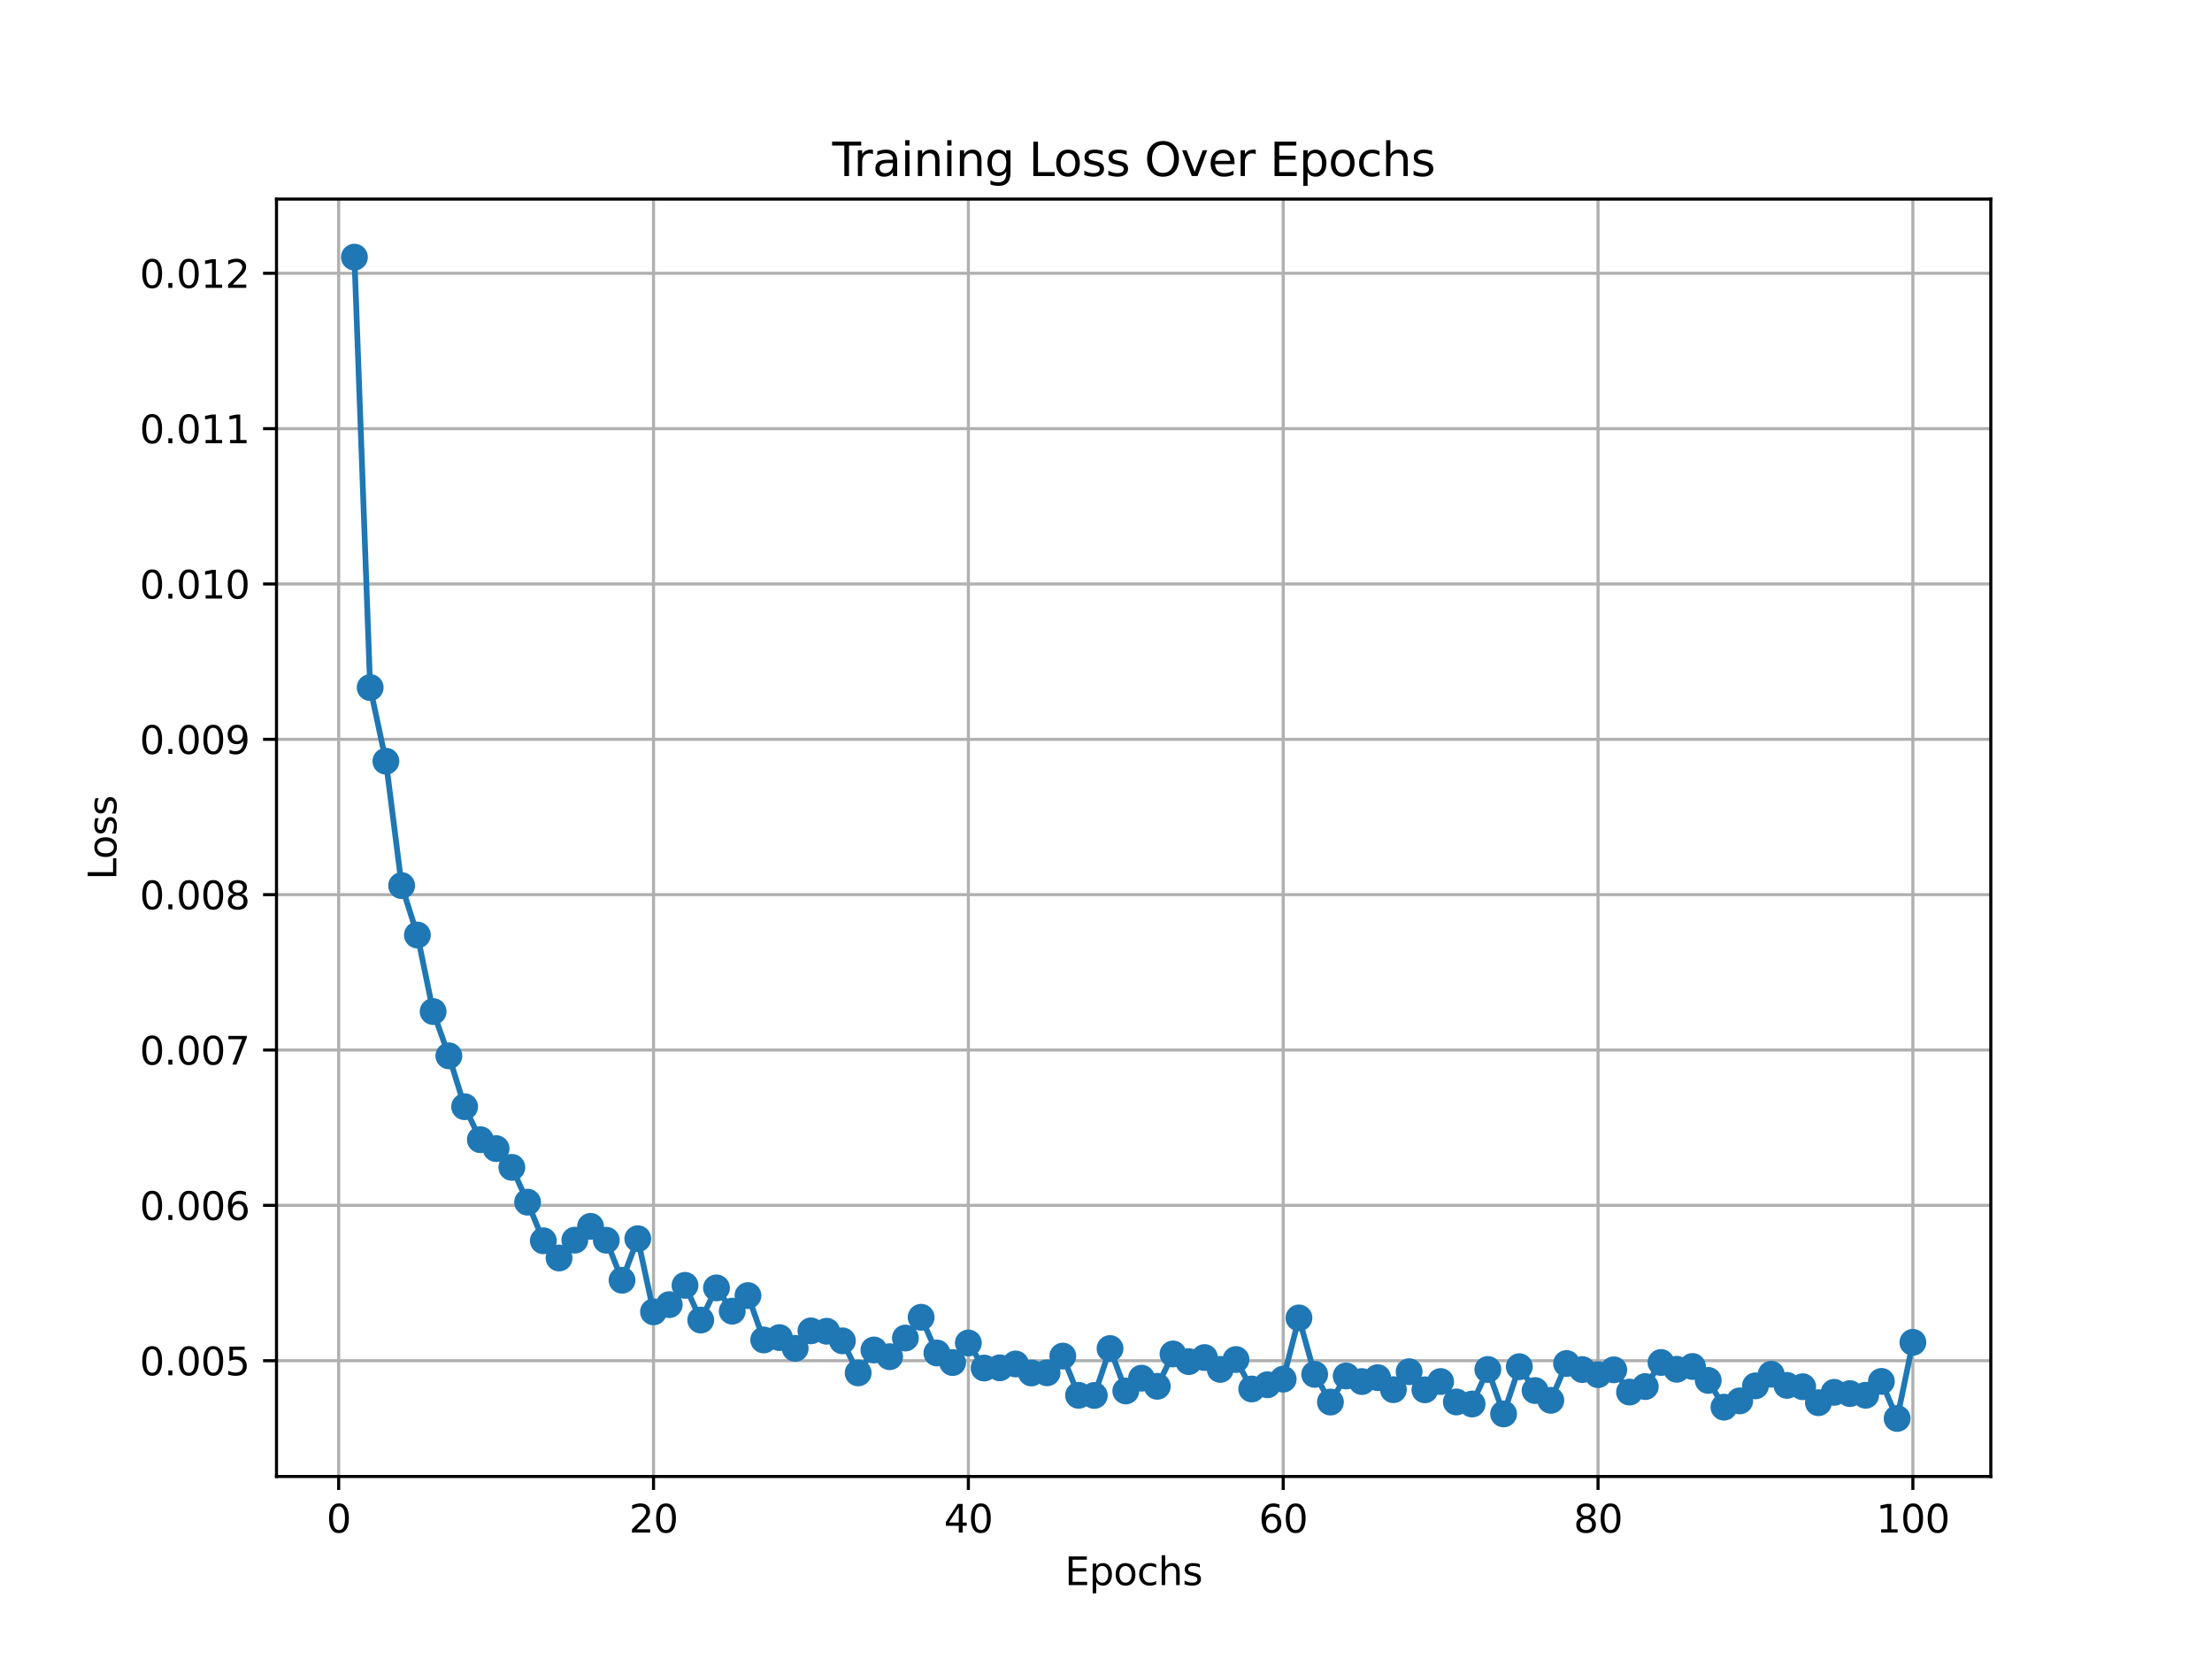 <?xml version="1.0" encoding="utf-8" standalone="no"?>
<!DOCTYPE svg PUBLIC "-//W3C//DTD SVG 1.1//EN"
  "http://www.w3.org/Graphics/SVG/1.1/DTD/svg11.dtd">
<svg xmlns:xlink="http://www.w3.org/1999/xlink" width="576pt" height="432pt" viewBox="0 0 576 432" xmlns="http://www.w3.org/2000/svg" version="1.1">
 <defs>
  <style type="text/css">*{stroke-linejoin: round; stroke-linecap: butt}</style>
 </defs>
 <g id="figure_1">
  <g id="patch_1">
   <path d="M 0 432 
L 576 432 
L 576 0 
L 0 0 
z
" style="fill: #ffffff"/>
  </g>
  <g id="axes_1">
   <g id="patch_2">
    <path d="M 72 384.48 
L 518.4 384.48 
L 518.4 51.84 
L 72 51.84 
z
" style="fill: #ffffff"/>
   </g>
   <g id="matplotlib.axis_1">
    <g id="xtick_1">
     <g id="line2d_1">
      <path d="M 88.192 384.48 
L 88.192 51.84 
" clip-path="url(#p3ba8debf06)" style="fill: none; stroke: #b0b0b0; stroke-width: 0.8; stroke-linecap: square"/>
     </g>
     <g id="line2d_2">
      <defs>
       <path id="m33b5edd487" d="M 0 0 
L 0 3.5 
" style="stroke: #000000; stroke-width: 0.8"/>
      </defs>
      <g>
       <use xlink:href="#m33b5edd487" x="88.192" y="384.48" style="stroke: #000000; stroke-width: 0.8"/>
      </g>
     </g>
     <g id="text_1">
      <!-- 0 -->
      <g transform="translate(85.01 399.078) scale(0.1 -0.1)">
       <defs>
        <path id="DejaVuSans-30" d="M 2034 4250 
Q 1547 4250 1301 3770 
Q 1056 3291 1056 2328 
Q 1056 1369 1301 889 
Q 1547 409 2034 409 
Q 2525 409 2770 889 
Q 3016 1369 3016 2328 
Q 3016 3291 2770 3770 
Q 2525 4250 2034 4250 
z
M 2034 4750 
Q 2819 4750 3233 4129 
Q 3647 3509 3647 2328 
Q 3647 1150 3233 529 
Q 2819 -91 2034 -91 
Q 1250 -91 836 529 
Q 422 1150 422 2328 
Q 422 3509 836 4129 
Q 1250 4750 2034 4750 
z
" transform="scale(0.016)"/>
       </defs>
       <use xlink:href="#DejaVuSans-30"/>
      </g>
     </g>
    </g>
    <g id="xtick_2">
     <g id="line2d_3">
      <path d="M 170.175 384.48 
L 170.175 51.84 
" clip-path="url(#p3ba8debf06)" style="fill: none; stroke: #b0b0b0; stroke-width: 0.8; stroke-linecap: square"/>
     </g>
     <g id="line2d_4">
      <g>
       <use xlink:href="#m33b5edd487" x="170.175" y="384.48" style="stroke: #000000; stroke-width: 0.8"/>
      </g>
     </g>
     <g id="text_2">
      <!-- 20 -->
      <g transform="translate(163.813 399.078) scale(0.1 -0.1)">
       <defs>
        <path id="DejaVuSans-32" d="M 1228 531 
L 3431 531 
L 3431 0 
L 469 0 
L 469 531 
Q 828 903 1448 1529 
Q 2069 2156 2228 2338 
Q 2531 2678 2651 2914 
Q 2772 3150 2772 3378 
Q 2772 3750 2511 3984 
Q 2250 4219 1831 4219 
Q 1534 4219 1204 4116 
Q 875 4013 500 3803 
L 500 4441 
Q 881 4594 1212 4672 
Q 1544 4750 1819 4750 
Q 2544 4750 2975 4387 
Q 3406 4025 3406 3419 
Q 3406 3131 3298 2873 
Q 3191 2616 2906 2266 
Q 2828 2175 2409 1742 
Q 1991 1309 1228 531 
z
" transform="scale(0.016)"/>
       </defs>
       <use xlink:href="#DejaVuSans-32"/>
       <use xlink:href="#DejaVuSans-30" x="63.623"/>
      </g>
     </g>
    </g>
    <g id="xtick_3">
     <g id="line2d_5">
      <path d="M 252.159 384.48 
L 252.159 51.84 
" clip-path="url(#p3ba8debf06)" style="fill: none; stroke: #b0b0b0; stroke-width: 0.8; stroke-linecap: square"/>
     </g>
     <g id="line2d_6">
      <g>
       <use xlink:href="#m33b5edd487" x="252.159" y="384.48" style="stroke: #000000; stroke-width: 0.8"/>
      </g>
     </g>
     <g id="text_3">
      <!-- 40 -->
      <g transform="translate(245.796 399.078) scale(0.1 -0.1)">
       <defs>
        <path id="DejaVuSans-34" d="M 2419 4116 
L 825 1625 
L 2419 1625 
L 2419 4116 
z
M 2253 4666 
L 3047 4666 
L 3047 1625 
L 3713 1625 
L 3713 1100 
L 3047 1100 
L 3047 0 
L 2419 0 
L 2419 1100 
L 313 1100 
L 313 1709 
L 2253 4666 
z
" transform="scale(0.016)"/>
       </defs>
       <use xlink:href="#DejaVuSans-34"/>
       <use xlink:href="#DejaVuSans-30" x="63.623"/>
      </g>
     </g>
    </g>
    <g id="xtick_4">
     <g id="line2d_7">
      <path d="M 334.142 384.48 
L 334.142 51.84 
" clip-path="url(#p3ba8debf06)" style="fill: none; stroke: #b0b0b0; stroke-width: 0.8; stroke-linecap: square"/>
     </g>
     <g id="line2d_8">
      <g>
       <use xlink:href="#m33b5edd487" x="334.142" y="384.48" style="stroke: #000000; stroke-width: 0.8"/>
      </g>
     </g>
     <g id="text_4">
      <!-- 60 -->
      <g transform="translate(327.78 399.078) scale(0.1 -0.1)">
       <defs>
        <path id="DejaVuSans-36" d="M 2113 2584 
Q 1688 2584 1439 2293 
Q 1191 2003 1191 1497 
Q 1191 994 1439 701 
Q 1688 409 2113 409 
Q 2538 409 2786 701 
Q 3034 994 3034 1497 
Q 3034 2003 2786 2293 
Q 2538 2584 2113 2584 
z
M 3366 4563 
L 3366 3988 
Q 3128 4100 2886 4159 
Q 2644 4219 2406 4219 
Q 1781 4219 1451 3797 
Q 1122 3375 1075 2522 
Q 1259 2794 1537 2939 
Q 1816 3084 2150 3084 
Q 2853 3084 3261 2657 
Q 3669 2231 3669 1497 
Q 3669 778 3244 343 
Q 2819 -91 2113 -91 
Q 1303 -91 875 529 
Q 447 1150 447 2328 
Q 447 3434 972 4092 
Q 1497 4750 2381 4750 
Q 2619 4750 2861 4703 
Q 3103 4656 3366 4563 
z
" transform="scale(0.016)"/>
       </defs>
       <use xlink:href="#DejaVuSans-36"/>
       <use xlink:href="#DejaVuSans-30" x="63.623"/>
      </g>
     </g>
    </g>
    <g id="xtick_5">
     <g id="line2d_9">
      <path d="M 416.126 384.48 
L 416.126 51.84 
" clip-path="url(#p3ba8debf06)" style="fill: none; stroke: #b0b0b0; stroke-width: 0.8; stroke-linecap: square"/>
     </g>
     <g id="line2d_10">
      <g>
       <use xlink:href="#m33b5edd487" x="416.126" y="384.48" style="stroke: #000000; stroke-width: 0.8"/>
      </g>
     </g>
     <g id="text_5">
      <!-- 80 -->
      <g transform="translate(409.763 399.078) scale(0.1 -0.1)">
       <defs>
        <path id="DejaVuSans-38" d="M 2034 2216 
Q 1584 2216 1326 1975 
Q 1069 1734 1069 1313 
Q 1069 891 1326 650 
Q 1584 409 2034 409 
Q 2484 409 2743 651 
Q 3003 894 3003 1313 
Q 3003 1734 2745 1975 
Q 2488 2216 2034 2216 
z
M 1403 2484 
Q 997 2584 770 2862 
Q 544 3141 544 3541 
Q 544 4100 942 4425 
Q 1341 4750 2034 4750 
Q 2731 4750 3128 4425 
Q 3525 4100 3525 3541 
Q 3525 3141 3298 2862 
Q 3072 2584 2669 2484 
Q 3125 2378 3379 2068 
Q 3634 1759 3634 1313 
Q 3634 634 3220 271 
Q 2806 -91 2034 -91 
Q 1263 -91 848 271 
Q 434 634 434 1313 
Q 434 1759 690 2068 
Q 947 2378 1403 2484 
z
M 1172 3481 
Q 1172 3119 1398 2916 
Q 1625 2713 2034 2713 
Q 2441 2713 2670 2916 
Q 2900 3119 2900 3481 
Q 2900 3844 2670 4047 
Q 2441 4250 2034 4250 
Q 1625 4250 1398 4047 
Q 1172 3844 1172 3481 
z
" transform="scale(0.016)"/>
       </defs>
       <use xlink:href="#DejaVuSans-38"/>
       <use xlink:href="#DejaVuSans-30" x="63.623"/>
      </g>
     </g>
    </g>
    <g id="xtick_6">
     <g id="line2d_11">
      <path d="M 498.109 384.48 
L 498.109 51.84 
" clip-path="url(#p3ba8debf06)" style="fill: none; stroke: #b0b0b0; stroke-width: 0.8; stroke-linecap: square"/>
     </g>
     <g id="line2d_12">
      <g>
       <use xlink:href="#m33b5edd487" x="498.109" y="384.48" style="stroke: #000000; stroke-width: 0.8"/>
      </g>
     </g>
     <g id="text_6">
      <!-- 100 -->
      <g transform="translate(488.565 399.078) scale(0.1 -0.1)">
       <defs>
        <path id="DejaVuSans-31" d="M 794 531 
L 1825 531 
L 1825 4091 
L 703 3866 
L 703 4441 
L 1819 4666 
L 2450 4666 
L 2450 531 
L 3481 531 
L 3481 0 
L 794 0 
L 794 531 
z
" transform="scale(0.016)"/>
       </defs>
       <use xlink:href="#DejaVuSans-31"/>
       <use xlink:href="#DejaVuSans-30" x="63.623"/>
       <use xlink:href="#DejaVuSans-30" x="127.246"/>
      </g>
     </g>
    </g>
    <g id="text_7">
     <!-- Epochs -->
     <g transform="translate(277.284 412.757) scale(0.1 -0.1)">
      <defs>
       <path id="DejaVuSans-45" d="M 628 4666 
L 3578 4666 
L 3578 4134 
L 1259 4134 
L 1259 2753 
L 3481 2753 
L 3481 2222 
L 1259 2222 
L 1259 531 
L 3634 531 
L 3634 0 
L 628 0 
L 628 4666 
z
" transform="scale(0.016)"/>
       <path id="DejaVuSans-70" d="M 1159 525 
L 1159 -1331 
L 581 -1331 
L 581 3500 
L 1159 3500 
L 1159 2969 
Q 1341 3281 1617 3432 
Q 1894 3584 2278 3584 
Q 2916 3584 3314 3078 
Q 3713 2572 3713 1747 
Q 3713 922 3314 415 
Q 2916 -91 2278 -91 
Q 1894 -91 1617 61 
Q 1341 213 1159 525 
z
M 3116 1747 
Q 3116 2381 2855 2742 
Q 2594 3103 2138 3103 
Q 1681 3103 1420 2742 
Q 1159 2381 1159 1747 
Q 1159 1113 1420 752 
Q 1681 391 2138 391 
Q 2594 391 2855 752 
Q 3116 1113 3116 1747 
z
" transform="scale(0.016)"/>
       <path id="DejaVuSans-6f" d="M 1959 3097 
Q 1497 3097 1228 2736 
Q 959 2375 959 1747 
Q 959 1119 1226 758 
Q 1494 397 1959 397 
Q 2419 397 2687 759 
Q 2956 1122 2956 1747 
Q 2956 2369 2687 2733 
Q 2419 3097 1959 3097 
z
M 1959 3584 
Q 2709 3584 3137 3096 
Q 3566 2609 3566 1747 
Q 3566 888 3137 398 
Q 2709 -91 1959 -91 
Q 1206 -91 779 398 
Q 353 888 353 1747 
Q 353 2609 779 3096 
Q 1206 3584 1959 3584 
z
" transform="scale(0.016)"/>
       <path id="DejaVuSans-63" d="M 3122 3366 
L 3122 2828 
Q 2878 2963 2633 3030 
Q 2388 3097 2138 3097 
Q 1578 3097 1268 2742 
Q 959 2388 959 1747 
Q 959 1106 1268 751 
Q 1578 397 2138 397 
Q 2388 397 2633 464 
Q 2878 531 3122 666 
L 3122 134 
Q 2881 22 2623 -34 
Q 2366 -91 2075 -91 
Q 1284 -91 818 406 
Q 353 903 353 1747 
Q 353 2603 823 3093 
Q 1294 3584 2113 3584 
Q 2378 3584 2631 3529 
Q 2884 3475 3122 3366 
z
" transform="scale(0.016)"/>
       <path id="DejaVuSans-68" d="M 3513 2113 
L 3513 0 
L 2938 0 
L 2938 2094 
Q 2938 2591 2744 2837 
Q 2550 3084 2163 3084 
Q 1697 3084 1428 2787 
Q 1159 2491 1159 1978 
L 1159 0 
L 581 0 
L 581 4863 
L 1159 4863 
L 1159 2956 
Q 1366 3272 1645 3428 
Q 1925 3584 2291 3584 
Q 2894 3584 3203 3211 
Q 3513 2838 3513 2113 
z
" transform="scale(0.016)"/>
       <path id="DejaVuSans-73" d="M 2834 3397 
L 2834 2853 
Q 2591 2978 2328 3040 
Q 2066 3103 1784 3103 
Q 1356 3103 1142 2972 
Q 928 2841 928 2578 
Q 928 2378 1081 2264 
Q 1234 2150 1697 2047 
L 1894 2003 
Q 2506 1872 2764 1633 
Q 3022 1394 3022 966 
Q 3022 478 2636 193 
Q 2250 -91 1575 -91 
Q 1294 -91 989 -36 
Q 684 19 347 128 
L 347 722 
Q 666 556 975 473 
Q 1284 391 1588 391 
Q 1994 391 2212 530 
Q 2431 669 2431 922 
Q 2431 1156 2273 1281 
Q 2116 1406 1581 1522 
L 1381 1569 
Q 847 1681 609 1914 
Q 372 2147 372 2553 
Q 372 3047 722 3315 
Q 1072 3584 1716 3584 
Q 2034 3584 2315 3537 
Q 2597 3491 2834 3397 
z
" transform="scale(0.016)"/>
      </defs>
      <use xlink:href="#DejaVuSans-45"/>
      <use xlink:href="#DejaVuSans-70" x="63.184"/>
      <use xlink:href="#DejaVuSans-6f" x="126.66"/>
      <use xlink:href="#DejaVuSans-63" x="187.842"/>
      <use xlink:href="#DejaVuSans-68" x="242.822"/>
      <use xlink:href="#DejaVuSans-73" x="306.201"/>
     </g>
    </g>
   </g>
   <g id="matplotlib.axis_2">
    <g id="ytick_1">
     <g id="line2d_13">
      <path d="M 72 354.322 
L 518.4 354.322 
" clip-path="url(#p3ba8debf06)" style="fill: none; stroke: #b0b0b0; stroke-width: 0.8; stroke-linecap: square"/>
     </g>
     <g id="line2d_14">
      <defs>
       <path id="m9d14d6d80b" d="M 0 0 
L -3.5 0 
" style="stroke: #000000; stroke-width: 0.8"/>
      </defs>
      <g>
       <use xlink:href="#m9d14d6d80b" x="72" y="354.322" style="stroke: #000000; stroke-width: 0.8"/>
      </g>
     </g>
     <g id="text_8">
      <!-- 0.005 -->
      <g transform="translate(36.372 358.121) scale(0.1 -0.1)">
       <defs>
        <path id="DejaVuSans-2e" d="M 684 794 
L 1344 794 
L 1344 0 
L 684 0 
L 684 794 
z
" transform="scale(0.016)"/>
        <path id="DejaVuSans-35" d="M 691 4666 
L 3169 4666 
L 3169 4134 
L 1269 4134 
L 1269 2991 
Q 1406 3038 1543 3061 
Q 1681 3084 1819 3084 
Q 2600 3084 3056 2656 
Q 3513 2228 3513 1497 
Q 3513 744 3044 326 
Q 2575 -91 1722 -91 
Q 1428 -91 1123 -41 
Q 819 9 494 109 
L 494 744 
Q 775 591 1075 516 
Q 1375 441 1709 441 
Q 2250 441 2565 725 
Q 2881 1009 2881 1497 
Q 2881 1984 2565 2268 
Q 2250 2553 1709 2553 
Q 1456 2553 1204 2497 
Q 953 2441 691 2322 
L 691 4666 
z
" transform="scale(0.016)"/>
       </defs>
       <use xlink:href="#DejaVuSans-30"/>
       <use xlink:href="#DejaVuSans-2e" x="63.623"/>
       <use xlink:href="#DejaVuSans-30" x="95.41"/>
       <use xlink:href="#DejaVuSans-30" x="159.033"/>
       <use xlink:href="#DejaVuSans-35" x="222.656"/>
      </g>
     </g>
    </g>
    <g id="ytick_2">
     <g id="line2d_15">
      <path d="M 72 313.871 
L 518.4 313.871 
" clip-path="url(#p3ba8debf06)" style="fill: none; stroke: #b0b0b0; stroke-width: 0.8; stroke-linecap: square"/>
     </g>
     <g id="line2d_16">
      <g>
       <use xlink:href="#m9d14d6d80b" x="72" y="313.871" style="stroke: #000000; stroke-width: 0.8"/>
      </g>
     </g>
     <g id="text_9">
      <!-- 0.006 -->
      <g transform="translate(36.372 317.67) scale(0.1 -0.1)">
       <use xlink:href="#DejaVuSans-30"/>
       <use xlink:href="#DejaVuSans-2e" x="63.623"/>
       <use xlink:href="#DejaVuSans-30" x="95.41"/>
       <use xlink:href="#DejaVuSans-30" x="159.033"/>
       <use xlink:href="#DejaVuSans-36" x="222.656"/>
      </g>
     </g>
    </g>
    <g id="ytick_3">
     <g id="line2d_17">
      <path d="M 72 273.419 
L 518.4 273.419 
" clip-path="url(#p3ba8debf06)" style="fill: none; stroke: #b0b0b0; stroke-width: 0.8; stroke-linecap: square"/>
     </g>
     <g id="line2d_18">
      <g>
       <use xlink:href="#m9d14d6d80b" x="72" y="273.419" style="stroke: #000000; stroke-width: 0.8"/>
      </g>
     </g>
     <g id="text_10">
      <!-- 0.007 -->
      <g transform="translate(36.372 277.219) scale(0.1 -0.1)">
       <defs>
        <path id="DejaVuSans-37" d="M 525 4666 
L 3525 4666 
L 3525 4397 
L 1831 0 
L 1172 0 
L 2766 4134 
L 525 4134 
L 525 4666 
z
" transform="scale(0.016)"/>
       </defs>
       <use xlink:href="#DejaVuSans-30"/>
       <use xlink:href="#DejaVuSans-2e" x="63.623"/>
       <use xlink:href="#DejaVuSans-30" x="95.41"/>
       <use xlink:href="#DejaVuSans-30" x="159.033"/>
       <use xlink:href="#DejaVuSans-37" x="222.656"/>
      </g>
     </g>
    </g>
    <g id="ytick_4">
     <g id="line2d_19">
      <path d="M 72 232.968 
L 518.4 232.968 
" clip-path="url(#p3ba8debf06)" style="fill: none; stroke: #b0b0b0; stroke-width: 0.8; stroke-linecap: square"/>
     </g>
     <g id="line2d_20">
      <g>
       <use xlink:href="#m9d14d6d80b" x="72" y="232.968" style="stroke: #000000; stroke-width: 0.8"/>
      </g>
     </g>
     <g id="text_11">
      <!-- 0.008 -->
      <g transform="translate(36.372 236.767) scale(0.1 -0.1)">
       <use xlink:href="#DejaVuSans-30"/>
       <use xlink:href="#DejaVuSans-2e" x="63.623"/>
       <use xlink:href="#DejaVuSans-30" x="95.41"/>
       <use xlink:href="#DejaVuSans-30" x="159.033"/>
       <use xlink:href="#DejaVuSans-38" x="222.656"/>
      </g>
     </g>
    </g>
    <g id="ytick_5">
     <g id="line2d_21">
      <path d="M 72 192.517 
L 518.4 192.517 
" clip-path="url(#p3ba8debf06)" style="fill: none; stroke: #b0b0b0; stroke-width: 0.8; stroke-linecap: square"/>
     </g>
     <g id="line2d_22">
      <g>
       <use xlink:href="#m9d14d6d80b" x="72" y="192.517" style="stroke: #000000; stroke-width: 0.8"/>
      </g>
     </g>
     <g id="text_12">
      <!-- 0.009 -->
      <g transform="translate(36.372 196.316) scale(0.1 -0.1)">
       <defs>
        <path id="DejaVuSans-39" d="M 703 97 
L 703 672 
Q 941 559 1184 500 
Q 1428 441 1663 441 
Q 2288 441 2617 861 
Q 2947 1281 2994 2138 
Q 2813 1869 2534 1725 
Q 2256 1581 1919 1581 
Q 1219 1581 811 2004 
Q 403 2428 403 3163 
Q 403 3881 828 4315 
Q 1253 4750 1959 4750 
Q 2769 4750 3195 4129 
Q 3622 3509 3622 2328 
Q 3622 1225 3098 567 
Q 2575 -91 1691 -91 
Q 1453 -91 1209 -44 
Q 966 3 703 97 
z
M 1959 2075 
Q 2384 2075 2632 2365 
Q 2881 2656 2881 3163 
Q 2881 3666 2632 3958 
Q 2384 4250 1959 4250 
Q 1534 4250 1286 3958 
Q 1038 3666 1038 3163 
Q 1038 2656 1286 2365 
Q 1534 2075 1959 2075 
z
" transform="scale(0.016)"/>
       </defs>
       <use xlink:href="#DejaVuSans-30"/>
       <use xlink:href="#DejaVuSans-2e" x="63.623"/>
       <use xlink:href="#DejaVuSans-30" x="95.41"/>
       <use xlink:href="#DejaVuSans-30" x="159.033"/>
       <use xlink:href="#DejaVuSans-39" x="222.656"/>
      </g>
     </g>
    </g>
    <g id="ytick_6">
     <g id="line2d_23">
      <path d="M 72 152.066 
L 518.4 152.066 
" clip-path="url(#p3ba8debf06)" style="fill: none; stroke: #b0b0b0; stroke-width: 0.8; stroke-linecap: square"/>
     </g>
     <g id="line2d_24">
      <g>
       <use xlink:href="#m9d14d6d80b" x="72" y="152.066" style="stroke: #000000; stroke-width: 0.8"/>
      </g>
     </g>
     <g id="text_13">
      <!-- 0.010 -->
      <g transform="translate(36.372 155.865) scale(0.1 -0.1)">
       <use xlink:href="#DejaVuSans-30"/>
       <use xlink:href="#DejaVuSans-2e" x="63.623"/>
       <use xlink:href="#DejaVuSans-30" x="95.41"/>
       <use xlink:href="#DejaVuSans-31" x="159.033"/>
       <use xlink:href="#DejaVuSans-30" x="222.656"/>
      </g>
     </g>
    </g>
    <g id="ytick_7">
     <g id="line2d_25">
      <path d="M 72 111.615 
L 518.4 111.615 
" clip-path="url(#p3ba8debf06)" style="fill: none; stroke: #b0b0b0; stroke-width: 0.8; stroke-linecap: square"/>
     </g>
     <g id="line2d_26">
      <g>
       <use xlink:href="#m9d14d6d80b" x="72" y="111.615" style="stroke: #000000; stroke-width: 0.8"/>
      </g>
     </g>
     <g id="text_14">
      <!-- 0.011 -->
      <g transform="translate(36.372 115.414) scale(0.1 -0.1)">
       <use xlink:href="#DejaVuSans-30"/>
       <use xlink:href="#DejaVuSans-2e" x="63.623"/>
       <use xlink:href="#DejaVuSans-30" x="95.41"/>
       <use xlink:href="#DejaVuSans-31" x="159.033"/>
       <use xlink:href="#DejaVuSans-31" x="222.656"/>
      </g>
     </g>
    </g>
    <g id="ytick_8">
     <g id="line2d_27">
      <path d="M 72 71.164 
L 518.4 71.164 
" clip-path="url(#p3ba8debf06)" style="fill: none; stroke: #b0b0b0; stroke-width: 0.8; stroke-linecap: square"/>
     </g>
     <g id="line2d_28">
      <g>
       <use xlink:href="#m9d14d6d80b" x="72" y="71.164" style="stroke: #000000; stroke-width: 0.8"/>
      </g>
     </g>
     <g id="text_15">
      <!-- 0.012 -->
      <g transform="translate(36.372 74.963) scale(0.1 -0.1)">
       <use xlink:href="#DejaVuSans-30"/>
       <use xlink:href="#DejaVuSans-2e" x="63.623"/>
       <use xlink:href="#DejaVuSans-30" x="95.41"/>
       <use xlink:href="#DejaVuSans-31" x="159.033"/>
       <use xlink:href="#DejaVuSans-32" x="222.656"/>
      </g>
     </g>
    </g>
    <g id="text_16">
     <!-- Loss -->
     <g transform="translate(30.292 229.127) rotate(-90) scale(0.1 -0.1)">
      <defs>
       <path id="DejaVuSans-4c" d="M 628 4666 
L 1259 4666 
L 1259 531 
L 3531 531 
L 3531 0 
L 628 0 
L 628 4666 
z
" transform="scale(0.016)"/>
      </defs>
      <use xlink:href="#DejaVuSans-4c"/>
      <use xlink:href="#DejaVuSans-6f" x="53.963"/>
      <use xlink:href="#DejaVuSans-73" x="115.145"/>
      <use xlink:href="#DejaVuSans-73" x="167.244"/>
     </g>
    </g>
   </g>
   <g id="line2d_29">
    <path d="M 92.291 66.96 
L 96.39 179.038 
L 100.489 198.219 
L 104.588 230.61 
L 108.688 243.477 
L 112.787 263.406 
L 116.886 274.939 
L 120.985 288.182 
L 125.084 296.771 
L 129.183 299.094 
L 133.283 303.981 
L 137.382 313.046 
L 141.481 323.094 
L 145.58 327.582 
L 149.679 322.932 
L 153.779 319.341 
L 157.878 322.953 
L 161.977 333.371 
L 166.076 322.558 
L 170.175 341.599 
L 174.274 339.728 
L 178.374 334.704 
L 182.473 343.741 
L 186.572 335.363 
L 190.671 341.426 
L 194.77 337.365 
L 198.869 348.919 
L 202.969 348.309 
L 207.068 351.113 
L 211.167 346.552 
L 215.266 346.654 
L 219.365 349.15 
L 223.464 357.502 
L 227.564 351.534 
L 231.663 353.281 
L 235.762 348.419 
L 239.861 343.016 
L 243.96 352.312 
L 248.06 354.806 
L 252.159 349.712 
L 256.258 356.233 
L 260.357 356.173 
L 264.456 355.17 
L 268.555 357.515 
L 272.655 357.481 
L 276.754 353.124 
L 280.853 363.336 
L 284.952 363.376 
L 289.051 351.156 
L 293.15 362.202 
L 297.25 358.875 
L 301.349 360.989 
L 305.448 352.569 
L 309.547 354.56 
L 313.646 353.504 
L 317.745 356.592 
L 321.845 354.019 
L 325.944 361.686 
L 330.043 360.588 
L 334.142 359.131 
L 338.241 343.187 
L 342.34 357.877 
L 346.44 365.091 
L 350.539 358.296 
L 354.638 359.753 
L 358.737 358.739 
L 362.836 361.871 
L 366.936 357.192 
L 371.035 361.906 
L 375.134 359.747 
L 379.233 365.069 
L 383.332 365.605 
L 387.431 356.609 
L 391.531 368.182 
L 395.63 355.882 
L 399.729 362.098 
L 403.828 364.641 
L 407.927 355.057 
L 412.026 356.637 
L 416.126 357.964 
L 420.225 356.698 
L 424.324 362.491 
L 428.423 361.059 
L 432.522 354.789 
L 436.621 356.556 
L 440.721 355.83 
L 444.82 359.454 
L 448.919 366.421 
L 453.018 364.787 
L 457.117 360.872 
L 461.217 357.842 
L 465.316 360.756 
L 469.415 361.104 
L 473.514 365.264 
L 477.613 362.56 
L 481.712 362.888 
L 485.812 363.322 
L 489.911 359.717 
L 494.01 369.36 
L 498.109 349.539 
" clip-path="url(#p3ba8debf06)" style="fill: none; stroke: #1f77b4; stroke-width: 1.5; stroke-linecap: square"/>
    <defs>
     <path id="m7dfd8724be" d="M 0 3 
C 0.796 3 1.559 2.684 2.121 2.121 
C 2.684 1.559 3 0.796 3 0 
C 3 -0.796 2.684 -1.559 2.121 -2.121 
C 1.559 -2.684 0.796 -3 0 -3 
C -0.796 -3 -1.559 -2.684 -2.121 -2.121 
C -2.684 -1.559 -3 -0.796 -3 0 
C -3 0.796 -2.684 1.559 -2.121 2.121 
C -1.559 2.684 -0.796 3 0 3 
z
" style="stroke: #1f77b4"/>
    </defs>
    <g clip-path="url(#p3ba8debf06)">
     <use xlink:href="#m7dfd8724be" x="92.291" y="66.96" style="fill: #1f77b4; stroke: #1f77b4"/>
     <use xlink:href="#m7dfd8724be" x="96.39" y="179.038" style="fill: #1f77b4; stroke: #1f77b4"/>
     <use xlink:href="#m7dfd8724be" x="100.489" y="198.219" style="fill: #1f77b4; stroke: #1f77b4"/>
     <use xlink:href="#m7dfd8724be" x="104.588" y="230.61" style="fill: #1f77b4; stroke: #1f77b4"/>
     <use xlink:href="#m7dfd8724be" x="108.688" y="243.477" style="fill: #1f77b4; stroke: #1f77b4"/>
     <use xlink:href="#m7dfd8724be" x="112.787" y="263.406" style="fill: #1f77b4; stroke: #1f77b4"/>
     <use xlink:href="#m7dfd8724be" x="116.886" y="274.939" style="fill: #1f77b4; stroke: #1f77b4"/>
     <use xlink:href="#m7dfd8724be" x="120.985" y="288.182" style="fill: #1f77b4; stroke: #1f77b4"/>
     <use xlink:href="#m7dfd8724be" x="125.084" y="296.771" style="fill: #1f77b4; stroke: #1f77b4"/>
     <use xlink:href="#m7dfd8724be" x="129.183" y="299.094" style="fill: #1f77b4; stroke: #1f77b4"/>
     <use xlink:href="#m7dfd8724be" x="133.283" y="303.981" style="fill: #1f77b4; stroke: #1f77b4"/>
     <use xlink:href="#m7dfd8724be" x="137.382" y="313.046" style="fill: #1f77b4; stroke: #1f77b4"/>
     <use xlink:href="#m7dfd8724be" x="141.481" y="323.094" style="fill: #1f77b4; stroke: #1f77b4"/>
     <use xlink:href="#m7dfd8724be" x="145.58" y="327.582" style="fill: #1f77b4; stroke: #1f77b4"/>
     <use xlink:href="#m7dfd8724be" x="149.679" y="322.932" style="fill: #1f77b4; stroke: #1f77b4"/>
     <use xlink:href="#m7dfd8724be" x="153.779" y="319.341" style="fill: #1f77b4; stroke: #1f77b4"/>
     <use xlink:href="#m7dfd8724be" x="157.878" y="322.953" style="fill: #1f77b4; stroke: #1f77b4"/>
     <use xlink:href="#m7dfd8724be" x="161.977" y="333.371" style="fill: #1f77b4; stroke: #1f77b4"/>
     <use xlink:href="#m7dfd8724be" x="166.076" y="322.558" style="fill: #1f77b4; stroke: #1f77b4"/>
     <use xlink:href="#m7dfd8724be" x="170.175" y="341.599" style="fill: #1f77b4; stroke: #1f77b4"/>
     <use xlink:href="#m7dfd8724be" x="174.274" y="339.728" style="fill: #1f77b4; stroke: #1f77b4"/>
     <use xlink:href="#m7dfd8724be" x="178.374" y="334.704" style="fill: #1f77b4; stroke: #1f77b4"/>
     <use xlink:href="#m7dfd8724be" x="182.473" y="343.741" style="fill: #1f77b4; stroke: #1f77b4"/>
     <use xlink:href="#m7dfd8724be" x="186.572" y="335.363" style="fill: #1f77b4; stroke: #1f77b4"/>
     <use xlink:href="#m7dfd8724be" x="190.671" y="341.426" style="fill: #1f77b4; stroke: #1f77b4"/>
     <use xlink:href="#m7dfd8724be" x="194.77" y="337.365" style="fill: #1f77b4; stroke: #1f77b4"/>
     <use xlink:href="#m7dfd8724be" x="198.869" y="348.919" style="fill: #1f77b4; stroke: #1f77b4"/>
     <use xlink:href="#m7dfd8724be" x="202.969" y="348.309" style="fill: #1f77b4; stroke: #1f77b4"/>
     <use xlink:href="#m7dfd8724be" x="207.068" y="351.113" style="fill: #1f77b4; stroke: #1f77b4"/>
     <use xlink:href="#m7dfd8724be" x="211.167" y="346.552" style="fill: #1f77b4; stroke: #1f77b4"/>
     <use xlink:href="#m7dfd8724be" x="215.266" y="346.654" style="fill: #1f77b4; stroke: #1f77b4"/>
     <use xlink:href="#m7dfd8724be" x="219.365" y="349.15" style="fill: #1f77b4; stroke: #1f77b4"/>
     <use xlink:href="#m7dfd8724be" x="223.464" y="357.502" style="fill: #1f77b4; stroke: #1f77b4"/>
     <use xlink:href="#m7dfd8724be" x="227.564" y="351.534" style="fill: #1f77b4; stroke: #1f77b4"/>
     <use xlink:href="#m7dfd8724be" x="231.663" y="353.281" style="fill: #1f77b4; stroke: #1f77b4"/>
     <use xlink:href="#m7dfd8724be" x="235.762" y="348.419" style="fill: #1f77b4; stroke: #1f77b4"/>
     <use xlink:href="#m7dfd8724be" x="239.861" y="343.016" style="fill: #1f77b4; stroke: #1f77b4"/>
     <use xlink:href="#m7dfd8724be" x="243.96" y="352.312" style="fill: #1f77b4; stroke: #1f77b4"/>
     <use xlink:href="#m7dfd8724be" x="248.06" y="354.806" style="fill: #1f77b4; stroke: #1f77b4"/>
     <use xlink:href="#m7dfd8724be" x="252.159" y="349.712" style="fill: #1f77b4; stroke: #1f77b4"/>
     <use xlink:href="#m7dfd8724be" x="256.258" y="356.233" style="fill: #1f77b4; stroke: #1f77b4"/>
     <use xlink:href="#m7dfd8724be" x="260.357" y="356.173" style="fill: #1f77b4; stroke: #1f77b4"/>
     <use xlink:href="#m7dfd8724be" x="264.456" y="355.17" style="fill: #1f77b4; stroke: #1f77b4"/>
     <use xlink:href="#m7dfd8724be" x="268.555" y="357.515" style="fill: #1f77b4; stroke: #1f77b4"/>
     <use xlink:href="#m7dfd8724be" x="272.655" y="357.481" style="fill: #1f77b4; stroke: #1f77b4"/>
     <use xlink:href="#m7dfd8724be" x="276.754" y="353.124" style="fill: #1f77b4; stroke: #1f77b4"/>
     <use xlink:href="#m7dfd8724be" x="280.853" y="363.336" style="fill: #1f77b4; stroke: #1f77b4"/>
     <use xlink:href="#m7dfd8724be" x="284.952" y="363.376" style="fill: #1f77b4; stroke: #1f77b4"/>
     <use xlink:href="#m7dfd8724be" x="289.051" y="351.156" style="fill: #1f77b4; stroke: #1f77b4"/>
     <use xlink:href="#m7dfd8724be" x="293.15" y="362.202" style="fill: #1f77b4; stroke: #1f77b4"/>
     <use xlink:href="#m7dfd8724be" x="297.25" y="358.875" style="fill: #1f77b4; stroke: #1f77b4"/>
     <use xlink:href="#m7dfd8724be" x="301.349" y="360.989" style="fill: #1f77b4; stroke: #1f77b4"/>
     <use xlink:href="#m7dfd8724be" x="305.448" y="352.569" style="fill: #1f77b4; stroke: #1f77b4"/>
     <use xlink:href="#m7dfd8724be" x="309.547" y="354.56" style="fill: #1f77b4; stroke: #1f77b4"/>
     <use xlink:href="#m7dfd8724be" x="313.646" y="353.504" style="fill: #1f77b4; stroke: #1f77b4"/>
     <use xlink:href="#m7dfd8724be" x="317.745" y="356.592" style="fill: #1f77b4; stroke: #1f77b4"/>
     <use xlink:href="#m7dfd8724be" x="321.845" y="354.019" style="fill: #1f77b4; stroke: #1f77b4"/>
     <use xlink:href="#m7dfd8724be" x="325.944" y="361.686" style="fill: #1f77b4; stroke: #1f77b4"/>
     <use xlink:href="#m7dfd8724be" x="330.043" y="360.588" style="fill: #1f77b4; stroke: #1f77b4"/>
     <use xlink:href="#m7dfd8724be" x="334.142" y="359.131" style="fill: #1f77b4; stroke: #1f77b4"/>
     <use xlink:href="#m7dfd8724be" x="338.241" y="343.187" style="fill: #1f77b4; stroke: #1f77b4"/>
     <use xlink:href="#m7dfd8724be" x="342.34" y="357.877" style="fill: #1f77b4; stroke: #1f77b4"/>
     <use xlink:href="#m7dfd8724be" x="346.44" y="365.091" style="fill: #1f77b4; stroke: #1f77b4"/>
     <use xlink:href="#m7dfd8724be" x="350.539" y="358.296" style="fill: #1f77b4; stroke: #1f77b4"/>
     <use xlink:href="#m7dfd8724be" x="354.638" y="359.753" style="fill: #1f77b4; stroke: #1f77b4"/>
     <use xlink:href="#m7dfd8724be" x="358.737" y="358.739" style="fill: #1f77b4; stroke: #1f77b4"/>
     <use xlink:href="#m7dfd8724be" x="362.836" y="361.871" style="fill: #1f77b4; stroke: #1f77b4"/>
     <use xlink:href="#m7dfd8724be" x="366.936" y="357.192" style="fill: #1f77b4; stroke: #1f77b4"/>
     <use xlink:href="#m7dfd8724be" x="371.035" y="361.906" style="fill: #1f77b4; stroke: #1f77b4"/>
     <use xlink:href="#m7dfd8724be" x="375.134" y="359.747" style="fill: #1f77b4; stroke: #1f77b4"/>
     <use xlink:href="#m7dfd8724be" x="379.233" y="365.069" style="fill: #1f77b4; stroke: #1f77b4"/>
     <use xlink:href="#m7dfd8724be" x="383.332" y="365.605" style="fill: #1f77b4; stroke: #1f77b4"/>
     <use xlink:href="#m7dfd8724be" x="387.431" y="356.609" style="fill: #1f77b4; stroke: #1f77b4"/>
     <use xlink:href="#m7dfd8724be" x="391.531" y="368.182" style="fill: #1f77b4; stroke: #1f77b4"/>
     <use xlink:href="#m7dfd8724be" x="395.63" y="355.882" style="fill: #1f77b4; stroke: #1f77b4"/>
     <use xlink:href="#m7dfd8724be" x="399.729" y="362.098" style="fill: #1f77b4; stroke: #1f77b4"/>
     <use xlink:href="#m7dfd8724be" x="403.828" y="364.641" style="fill: #1f77b4; stroke: #1f77b4"/>
     <use xlink:href="#m7dfd8724be" x="407.927" y="355.057" style="fill: #1f77b4; stroke: #1f77b4"/>
     <use xlink:href="#m7dfd8724be" x="412.026" y="356.637" style="fill: #1f77b4; stroke: #1f77b4"/>
     <use xlink:href="#m7dfd8724be" x="416.126" y="357.964" style="fill: #1f77b4; stroke: #1f77b4"/>
     <use xlink:href="#m7dfd8724be" x="420.225" y="356.698" style="fill: #1f77b4; stroke: #1f77b4"/>
     <use xlink:href="#m7dfd8724be" x="424.324" y="362.491" style="fill: #1f77b4; stroke: #1f77b4"/>
     <use xlink:href="#m7dfd8724be" x="428.423" y="361.059" style="fill: #1f77b4; stroke: #1f77b4"/>
     <use xlink:href="#m7dfd8724be" x="432.522" y="354.789" style="fill: #1f77b4; stroke: #1f77b4"/>
     <use xlink:href="#m7dfd8724be" x="436.621" y="356.556" style="fill: #1f77b4; stroke: #1f77b4"/>
     <use xlink:href="#m7dfd8724be" x="440.721" y="355.83" style="fill: #1f77b4; stroke: #1f77b4"/>
     <use xlink:href="#m7dfd8724be" x="444.82" y="359.454" style="fill: #1f77b4; stroke: #1f77b4"/>
     <use xlink:href="#m7dfd8724be" x="448.919" y="366.421" style="fill: #1f77b4; stroke: #1f77b4"/>
     <use xlink:href="#m7dfd8724be" x="453.018" y="364.787" style="fill: #1f77b4; stroke: #1f77b4"/>
     <use xlink:href="#m7dfd8724be" x="457.117" y="360.872" style="fill: #1f77b4; stroke: #1f77b4"/>
     <use xlink:href="#m7dfd8724be" x="461.217" y="357.842" style="fill: #1f77b4; stroke: #1f77b4"/>
     <use xlink:href="#m7dfd8724be" x="465.316" y="360.756" style="fill: #1f77b4; stroke: #1f77b4"/>
     <use xlink:href="#m7dfd8724be" x="469.415" y="361.104" style="fill: #1f77b4; stroke: #1f77b4"/>
     <use xlink:href="#m7dfd8724be" x="473.514" y="365.264" style="fill: #1f77b4; stroke: #1f77b4"/>
     <use xlink:href="#m7dfd8724be" x="477.613" y="362.56" style="fill: #1f77b4; stroke: #1f77b4"/>
     <use xlink:href="#m7dfd8724be" x="481.712" y="362.888" style="fill: #1f77b4; stroke: #1f77b4"/>
     <use xlink:href="#m7dfd8724be" x="485.812" y="363.322" style="fill: #1f77b4; stroke: #1f77b4"/>
     <use xlink:href="#m7dfd8724be" x="489.911" y="359.717" style="fill: #1f77b4; stroke: #1f77b4"/>
     <use xlink:href="#m7dfd8724be" x="494.01" y="369.36" style="fill: #1f77b4; stroke: #1f77b4"/>
     <use xlink:href="#m7dfd8724be" x="498.109" y="349.539" style="fill: #1f77b4; stroke: #1f77b4"/>
    </g>
   </g>
   <g id="patch_3">
    <path d="M 72 384.48 
L 72 51.84 
" style="fill: none; stroke: #000000; stroke-width: 0.8; stroke-linejoin: miter; stroke-linecap: square"/>
   </g>
   <g id="patch_4">
    <path d="M 518.4 384.48 
L 518.4 51.84 
" style="fill: none; stroke: #000000; stroke-width: 0.8; stroke-linejoin: miter; stroke-linecap: square"/>
   </g>
   <g id="patch_5">
    <path d="M 72 384.48 
L 518.4 384.48 
" style="fill: none; stroke: #000000; stroke-width: 0.8; stroke-linejoin: miter; stroke-linecap: square"/>
   </g>
   <g id="patch_6">
    <path d="M 72 51.84 
L 518.4 51.84 
" style="fill: none; stroke: #000000; stroke-width: 0.8; stroke-linejoin: miter; stroke-linecap: square"/>
   </g>
   <g id="text_17">
    <!-- Training Loss Over Epochs -->
    <g transform="translate(216.716 45.84) scale(0.12 -0.12)">
     <defs>
      <path id="DejaVuSans-54" d="M -19 4666 
L 3928 4666 
L 3928 4134 
L 2272 4134 
L 2272 0 
L 1638 0 
L 1638 4134 
L -19 4134 
L -19 4666 
z
" transform="scale(0.016)"/>
      <path id="DejaVuSans-72" d="M 2631 2963 
Q 2534 3019 2420 3045 
Q 2306 3072 2169 3072 
Q 1681 3072 1420 2755 
Q 1159 2438 1159 1844 
L 1159 0 
L 581 0 
L 581 3500 
L 1159 3500 
L 1159 2956 
Q 1341 3275 1631 3429 
Q 1922 3584 2338 3584 
Q 2397 3584 2469 3576 
Q 2541 3569 2628 3553 
L 2631 2963 
z
" transform="scale(0.016)"/>
      <path id="DejaVuSans-61" d="M 2194 1759 
Q 1497 1759 1228 1600 
Q 959 1441 959 1056 
Q 959 750 1161 570 
Q 1363 391 1709 391 
Q 2188 391 2477 730 
Q 2766 1069 2766 1631 
L 2766 1759 
L 2194 1759 
z
M 3341 1997 
L 3341 0 
L 2766 0 
L 2766 531 
Q 2569 213 2275 61 
Q 1981 -91 1556 -91 
Q 1019 -91 701 211 
Q 384 513 384 1019 
Q 384 1609 779 1909 
Q 1175 2209 1959 2209 
L 2766 2209 
L 2766 2266 
Q 2766 2663 2505 2880 
Q 2244 3097 1772 3097 
Q 1472 3097 1187 3025 
Q 903 2953 641 2809 
L 641 3341 
Q 956 3463 1253 3523 
Q 1550 3584 1831 3584 
Q 2591 3584 2966 3190 
Q 3341 2797 3341 1997 
z
" transform="scale(0.016)"/>
      <path id="DejaVuSans-69" d="M 603 3500 
L 1178 3500 
L 1178 0 
L 603 0 
L 603 3500 
z
M 603 4863 
L 1178 4863 
L 1178 4134 
L 603 4134 
L 603 4863 
z
" transform="scale(0.016)"/>
      <path id="DejaVuSans-6e" d="M 3513 2113 
L 3513 0 
L 2938 0 
L 2938 2094 
Q 2938 2591 2744 2837 
Q 2550 3084 2163 3084 
Q 1697 3084 1428 2787 
Q 1159 2491 1159 1978 
L 1159 0 
L 581 0 
L 581 3500 
L 1159 3500 
L 1159 2956 
Q 1366 3272 1645 3428 
Q 1925 3584 2291 3584 
Q 2894 3584 3203 3211 
Q 3513 2838 3513 2113 
z
" transform="scale(0.016)"/>
      <path id="DejaVuSans-67" d="M 2906 1791 
Q 2906 2416 2648 2759 
Q 2391 3103 1925 3103 
Q 1463 3103 1205 2759 
Q 947 2416 947 1791 
Q 947 1169 1205 825 
Q 1463 481 1925 481 
Q 2391 481 2648 825 
Q 2906 1169 2906 1791 
z
M 3481 434 
Q 3481 -459 3084 -895 
Q 2688 -1331 1869 -1331 
Q 1566 -1331 1297 -1286 
Q 1028 -1241 775 -1147 
L 775 -588 
Q 1028 -725 1275 -790 
Q 1522 -856 1778 -856 
Q 2344 -856 2625 -561 
Q 2906 -266 2906 331 
L 2906 616 
Q 2728 306 2450 153 
Q 2172 0 1784 0 
Q 1141 0 747 490 
Q 353 981 353 1791 
Q 353 2603 747 3093 
Q 1141 3584 1784 3584 
Q 2172 3584 2450 3431 
Q 2728 3278 2906 2969 
L 2906 3500 
L 3481 3500 
L 3481 434 
z
" transform="scale(0.016)"/>
      <path id="DejaVuSans-20" transform="scale(0.016)"/>
      <path id="DejaVuSans-4f" d="M 2522 4238 
Q 1834 4238 1429 3725 
Q 1025 3213 1025 2328 
Q 1025 1447 1429 934 
Q 1834 422 2522 422 
Q 3209 422 3611 934 
Q 4013 1447 4013 2328 
Q 4013 3213 3611 3725 
Q 3209 4238 2522 4238 
z
M 2522 4750 
Q 3503 4750 4090 4092 
Q 4678 3434 4678 2328 
Q 4678 1225 4090 567 
Q 3503 -91 2522 -91 
Q 1538 -91 948 565 
Q 359 1222 359 2328 
Q 359 3434 948 4092 
Q 1538 4750 2522 4750 
z
" transform="scale(0.016)"/>
      <path id="DejaVuSans-76" d="M 191 3500 
L 800 3500 
L 1894 563 
L 2988 3500 
L 3597 3500 
L 2284 0 
L 1503 0 
L 191 3500 
z
" transform="scale(0.016)"/>
      <path id="DejaVuSans-65" d="M 3597 1894 
L 3597 1613 
L 953 1613 
Q 991 1019 1311 708 
Q 1631 397 2203 397 
Q 2534 397 2845 478 
Q 3156 559 3463 722 
L 3463 178 
Q 3153 47 2828 -22 
Q 2503 -91 2169 -91 
Q 1331 -91 842 396 
Q 353 884 353 1716 
Q 353 2575 817 3079 
Q 1281 3584 2069 3584 
Q 2775 3584 3186 3129 
Q 3597 2675 3597 1894 
z
M 3022 2063 
Q 3016 2534 2758 2815 
Q 2500 3097 2075 3097 
Q 1594 3097 1305 2825 
Q 1016 2553 972 2059 
L 3022 2063 
z
" transform="scale(0.016)"/>
     </defs>
     <use xlink:href="#DejaVuSans-54"/>
     <use xlink:href="#DejaVuSans-72" x="46.334"/>
     <use xlink:href="#DejaVuSans-61" x="87.447"/>
     <use xlink:href="#DejaVuSans-69" x="148.727"/>
     <use xlink:href="#DejaVuSans-6e" x="176.51"/>
     <use xlink:href="#DejaVuSans-69" x="239.889"/>
     <use xlink:href="#DejaVuSans-6e" x="267.672"/>
     <use xlink:href="#DejaVuSans-67" x="331.051"/>
     <use xlink:href="#DejaVuSans-20" x="394.527"/>
     <use xlink:href="#DejaVuSans-4c" x="426.314"/>
     <use xlink:href="#DejaVuSans-6f" x="480.277"/>
     <use xlink:href="#DejaVuSans-73" x="541.459"/>
     <use xlink:href="#DejaVuSans-73" x="593.559"/>
     <use xlink:href="#DejaVuSans-20" x="645.658"/>
     <use xlink:href="#DejaVuSans-4f" x="677.445"/>
     <use xlink:href="#DejaVuSans-76" x="756.156"/>
     <use xlink:href="#DejaVuSans-65" x="815.336"/>
     <use xlink:href="#DejaVuSans-72" x="876.859"/>
     <use xlink:href="#DejaVuSans-20" x="917.973"/>
     <use xlink:href="#DejaVuSans-45" x="949.76"/>
     <use xlink:href="#DejaVuSans-70" x="1012.943"/>
     <use xlink:href="#DejaVuSans-6f" x="1076.42"/>
     <use xlink:href="#DejaVuSans-63" x="1137.602"/>
     <use xlink:href="#DejaVuSans-68" x="1192.582"/>
     <use xlink:href="#DejaVuSans-73" x="1255.961"/>
    </g>
   </g>
  </g>
 </g>
 <defs>
  <clipPath id="p3ba8debf06">
   <rect x="72" y="51.84" width="446.4" height="332.64"/>
  </clipPath>
 </defs>
</svg>
